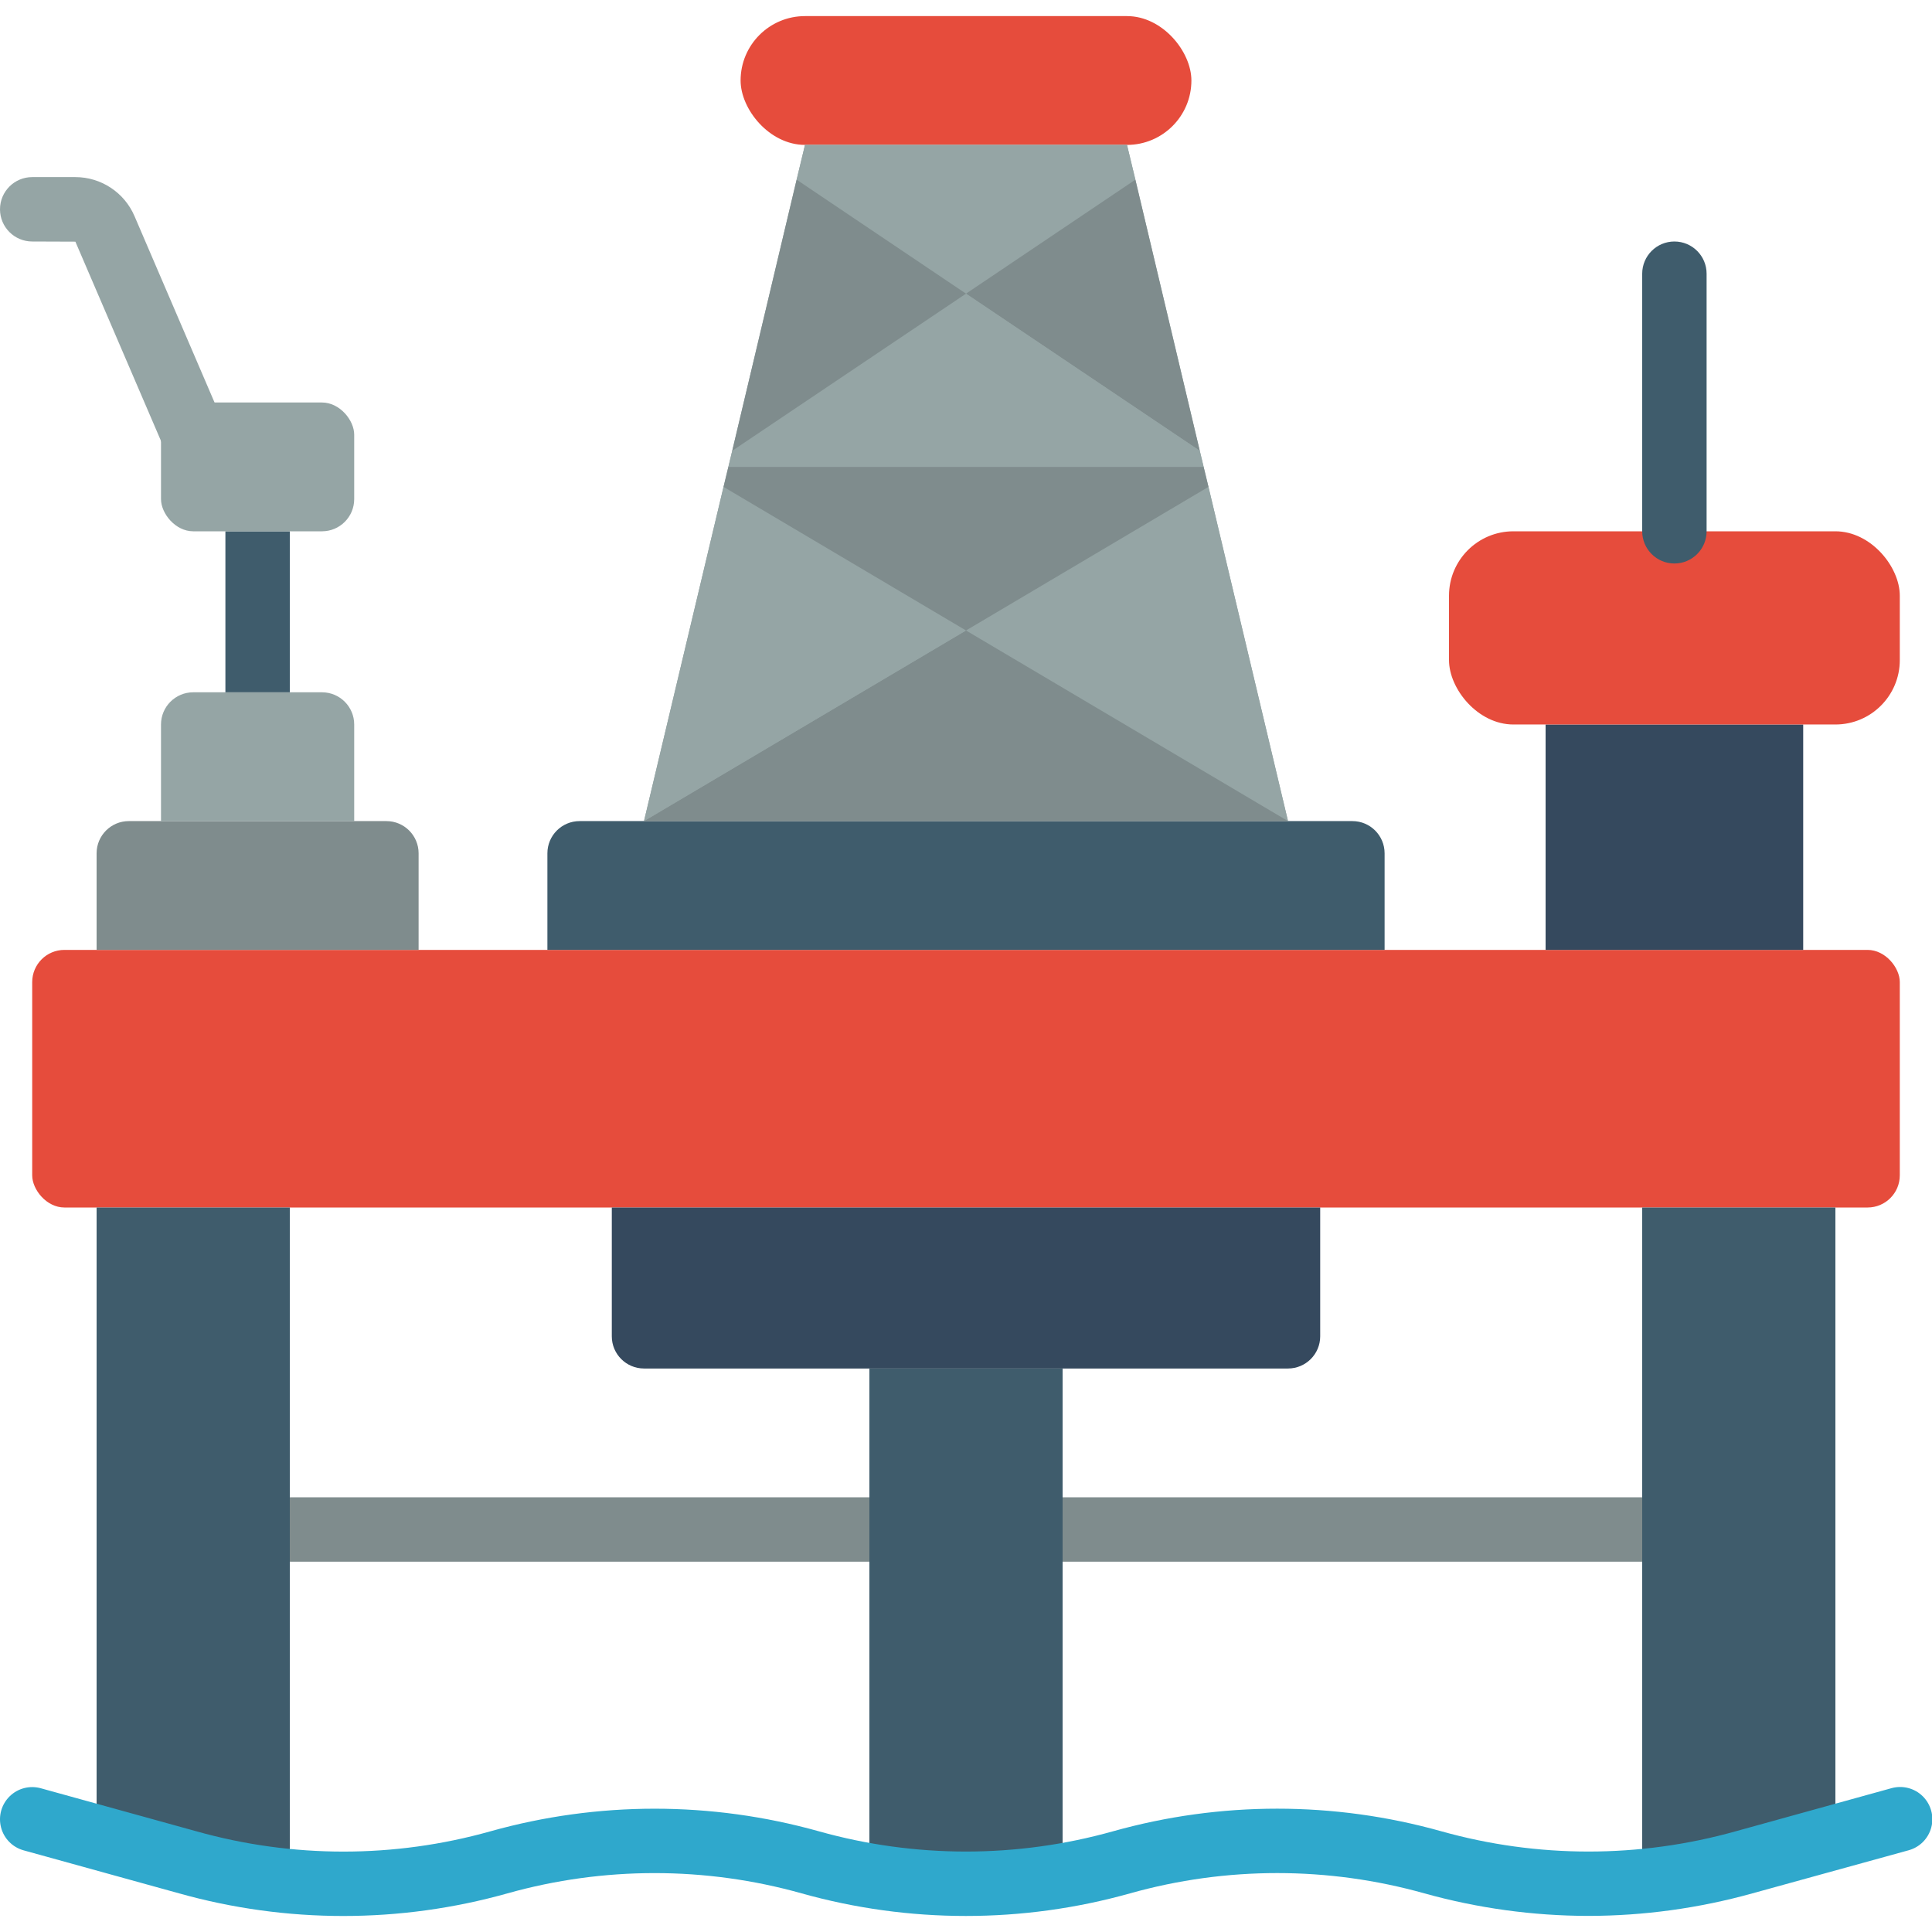 <svg height="512" viewBox="0 0 60 59" width="512" xmlns="http://www.w3.org/2000/svg"><g id="Page-1" fill="none" fill-rule="evenodd"><g id="063---Oil-Rig" fill-rule="nonzero"><rect id="Rectangle-path" fill="#e64c3c" height="8" rx="1" width="58" x="1" y="29"/><path id="Shape" d="m41 37v4c0 .552-.448 1-1 1h-20c-.552 0-1-.448-1-1v-4z" fill="#35495e"/><path id="Shape" d="m3 29v-3c0-.552.448-1 1-1h8c.552 0 1 .448 1 1v3z" fill="#7f8c8d"/><path id="Shape" d="m17 29v-3c0-.552.448-1 1-1h24c.552 0 1 .448 1 1v3z" fill="#3f5c6c"/><path id="Shape" d="m5 25v-3c0-.552.448-1 1-1h4c.552 0 1 .448 1 1v3z" fill="#95a5a5"/><path id="Rectangle-path" d="m7 16h2v5h-2z" fill="#3f5c6c"/><rect id="Rectangle-path" fill="#95a5a5" height="4" rx="1" width="6" x="5" y="12"/><path id="Shape" d="m6.523 15.2c-.399.001-.76-.235-.919-.6l-3.263-7.595-1.341-.005c-.552 0-1-.448-1-1s.448-1 1-1h1.34c.8 0 1.523.478 1.838 1.214l3.264 7.6c.129.308.096.66-.089.939s-.496.446-.83.447z" fill="#95a5a5"/><rect id="Rectangle-path" fill="#e64c3c" height="4" rx="2" width="14" x="23"/><path id="Shape" d="m37.53 14.62-.15-.62-.12-.5-2-8.42-.26-1.08h-10l-.26 1.08-2 8.42-.12.5-.15.62-2.47 10.38h20z" fill="#95a5a5"/><path id="Shape" d="m35.26 5.08-5.26 3.54-5.26-3.54.26-1.08h10z" fill="#95a5a5"/><path id="Shape" d="m37.26 13.5-7.26-4.88 5.26-3.54z" fill="#7f8c8d"/><path id="Shape" d="m37.38 14h-14.76l.12-.5 7.26-4.88 7.26 4.88z" fill="#95a5a5"/><path id="Shape" d="m40 25-10-5.92 7.53-4.46z" fill="#95a5a5"/><path id="Shape" d="m40 25h-20l10-5.92z" fill="#7f8c8d"/><path id="Shape" d="m30 19.08-10 5.92 2.47-10.38z" fill="#95a5a5"/><g fill="#7f8c8d"><path id="Shape" d="m30 8.62-7.26 4.88 2-8.42z"/><path id="Shape" d="m37.53 14.62-7.53 4.46-7.53-4.46.15-.62h14.76z"/><path id="Rectangle-path" d="m9 46h18v2h-18z"/><path id="Rectangle-path" d="m33 46h18v2h-18z"/></g><path id="Rectangle-path" d="m48 22h8v7h-8z" fill="#35495e"/><rect id="Rectangle-path" fill="#e64c3c" height="6" rx="2" width="14" x="45" y="16"/><path id="Shape" d="m52 17c-.552 0-1-.448-1-1v-8c0-.552.448-1 1-1s1 .448 1 1v8c0 .552-.448 1-1 1z" fill="#3f5c6c"/><path id="Shape" d="m9 37v20.92c-1.072-.099-2.133-.293-3.17-.58l-2.83-.79v-19.55z" fill="#3f5c6c"/><path id="Shape" d="m57 37v19.55l-2.84.79c-1.034.286-2.092.48-3.16.58v-20.92z" fill="#3f5c6c"/><path id="Shape" d="m33 42v15.74c-.994.176-2.001.263-3.01.26-1.002.002-2.002-.082-2.99-.25v-15.75z" fill="#3f5c6c"/><path id="Shape" d="m49.329 59c-1.722-.002-3.435-.238-5.094-.7-2.989-.84-6.151-.84-9.14 0-3.336.936-6.864.936-10.2 0-2.987-.839-6.147-.839-9.134 0-3.335.937-6.865.937-10.2 0l-4.828-1.336c-.344-.095-.612-.367-.701-.713-.09-.346.012-.713.267-.964s.624-.346.968-.251l4.833 1.337c2.986.84 6.145.84 9.131 0 3.336-.936 6.864-.936 10.2 0 2.987.838 6.147.838 9.134 0 3.336-.937 6.864-.937 10.2 0 2.988.838 6.149.838 9.137 0l4.842-1.34c.344-.095.714 0.0.968.251s.357.618.267.964c-.09.346-.357.618-.701.713l-4.855 1.339c-1.659.462-3.372.698-5.094.7z" fill="#2fa8cc"/></g></g></svg>
